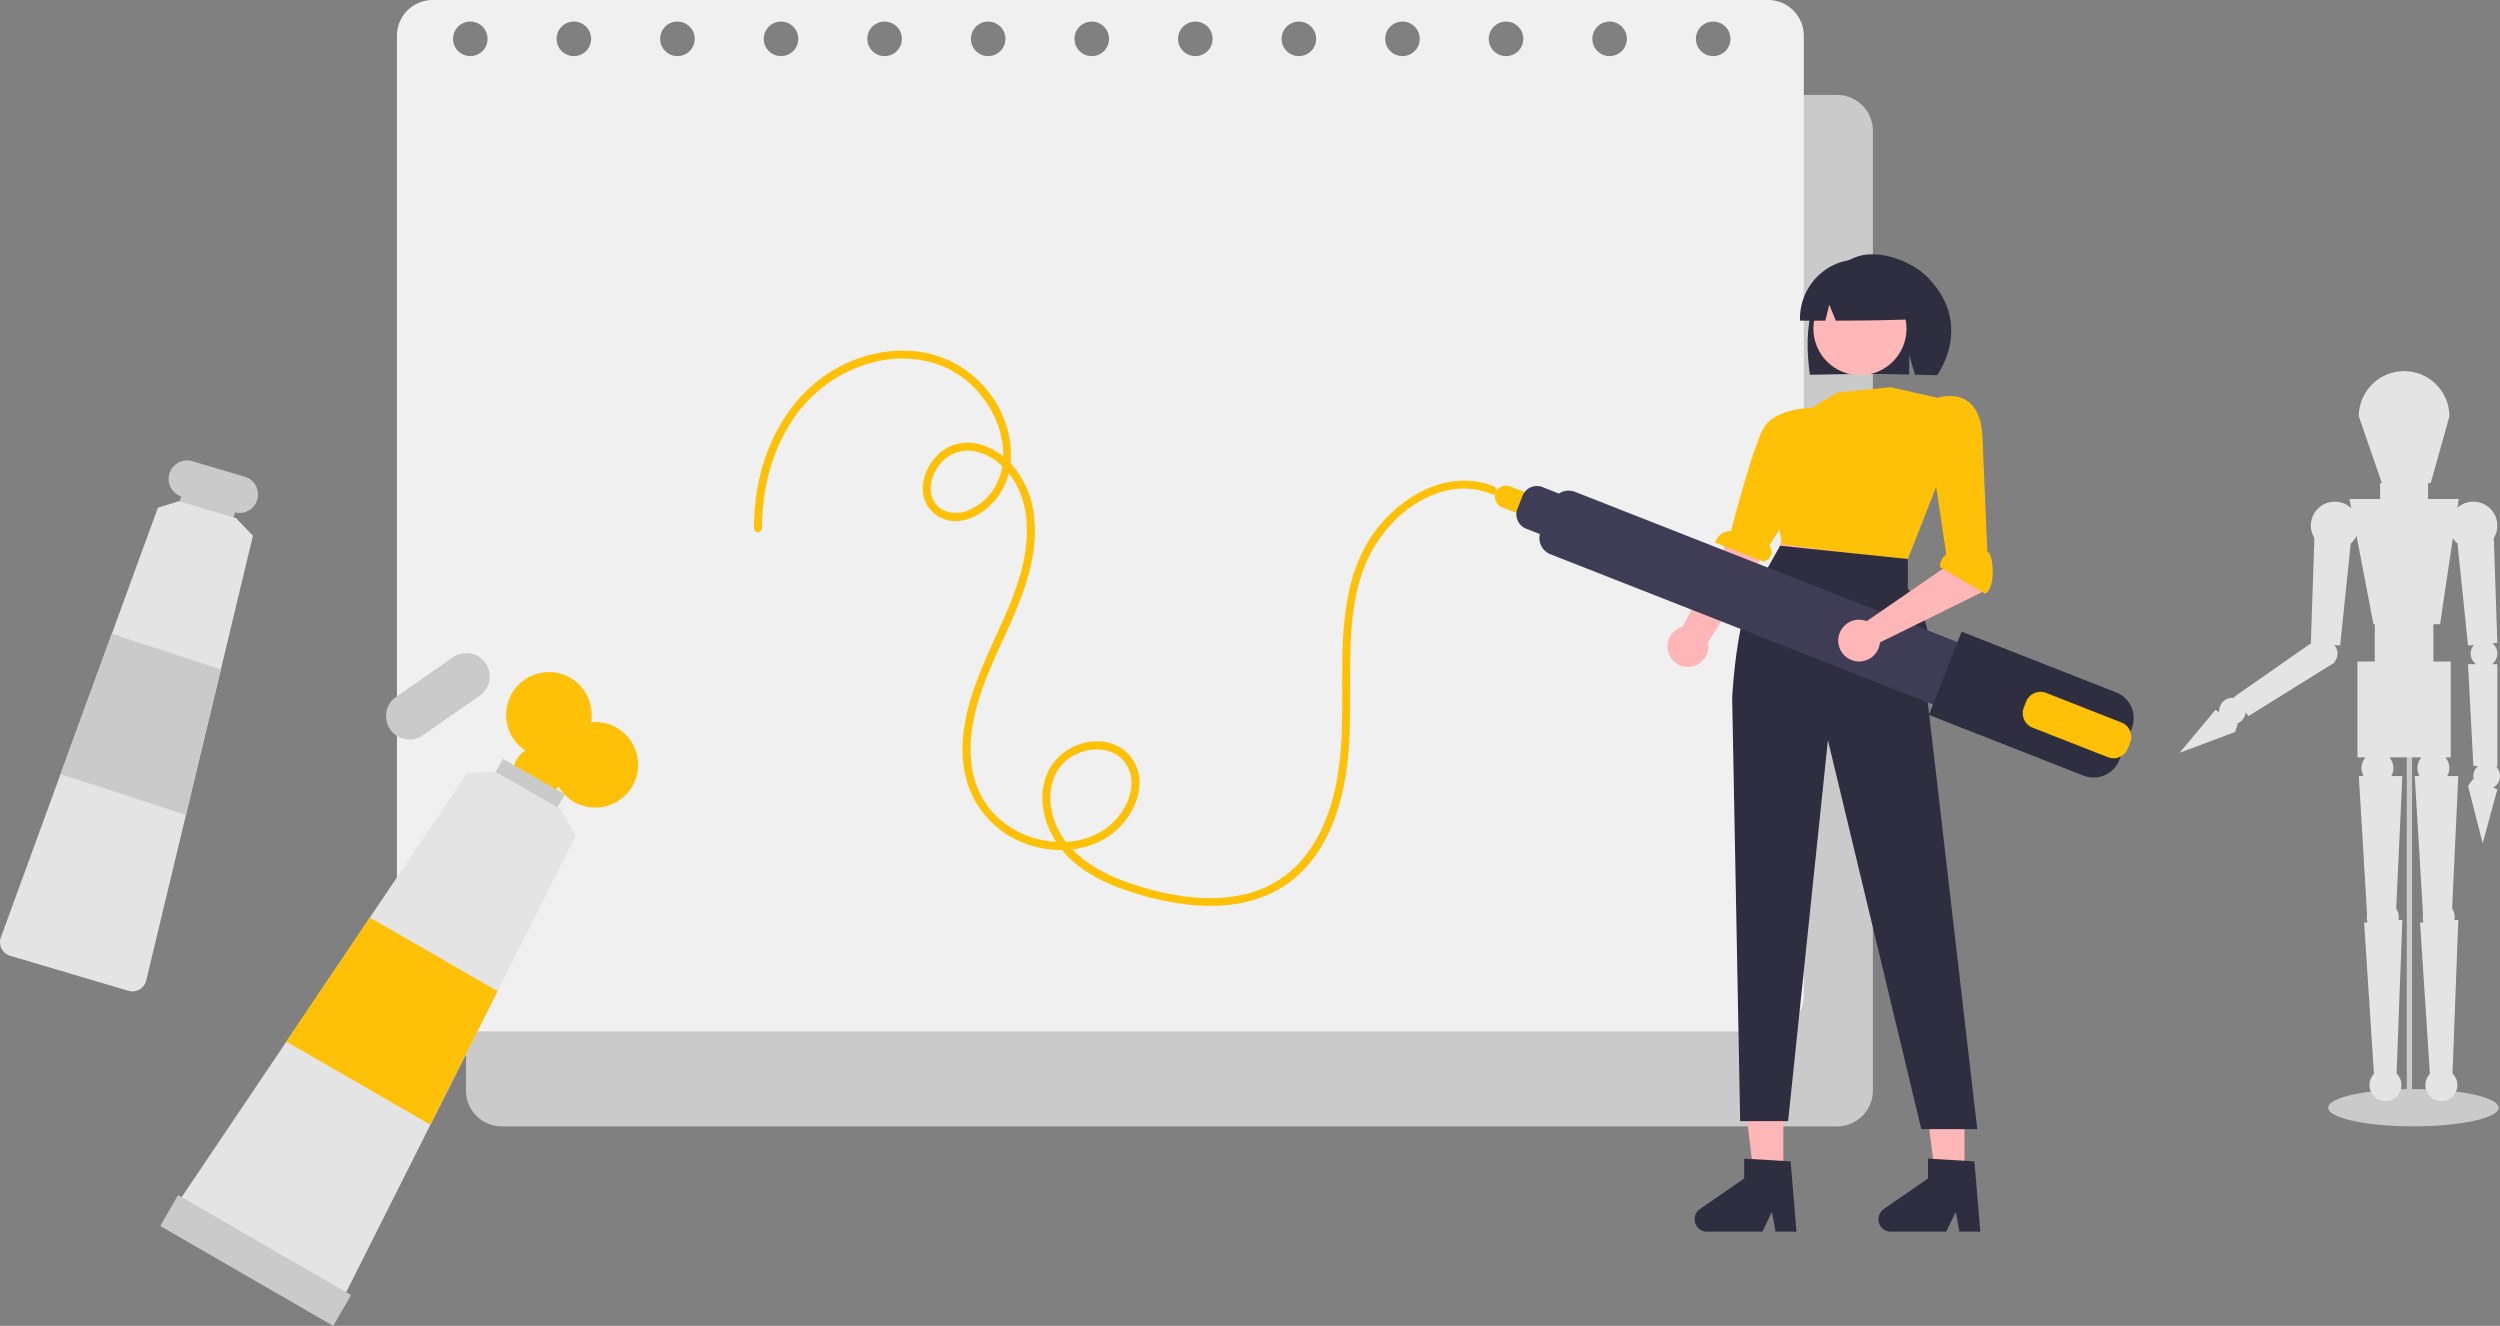 <svg xmlns="http://www.w3.org/2000/svg" data-name="Layer 1" width="938.457" height="497.706" viewBox="0 0 938.457 497.706" xmlns:xlink="http://www.w3.org/1999/xlink"><rect x="0" y="0" width="938.457" height="497.706" fill="#808080" stroke="none"/><path d="M820.385,236.787H319.117A13.426,13.426,0,0,0,305.691,250.213V610.542a13.426,13.426,0,0,0,13.426,13.426H820.385a13.426,13.426,0,0,0,13.426-13.426V250.213A13.426,13.426,0,0,0,820.385,236.787Zm-487.154,21.06a6.48,6.48,0,1,1,6.48-6.48A6.48,6.48,0,0,1,333.231,257.847Zm38.88,0a6.48,6.48,0,1,1,6.48-6.48A6.48,6.48,0,0,1,372.111,257.847Zm38.88,0a6.48,6.48,0,1,1,6.48-6.48A6.48,6.48,0,0,1,410.991,257.847Zm38.88,0a6.48,6.48,0,1,1,6.48-6.48A6.48,6.48,0,0,1,449.871,257.847Zm38.88,0a6.48,6.48,0,1,1,6.48-6.48A6.48,6.48,0,0,1,488.751,257.847Zm38.88,0a6.48,6.48,0,1,1,6.48-6.48A6.48,6.48,0,0,1,527.631,257.847Zm38.88,0a6.48,6.48,0,1,1,6.48-6.48A6.48,6.48,0,0,1,566.511,257.847Zm38.88,0a6.48,6.48,0,1,1,6.48-6.48A6.48,6.48,0,0,1,605.391,257.847Zm38.88,0a6.48,6.48,0,1,1,6.48-6.48A6.48,6.48,0,0,1,644.271,257.847Zm38.88,0a6.48,6.48,0,1,1,6.48-6.48A6.48,6.48,0,0,1,683.151,257.847Zm38.88,0a6.48,6.48,0,1,1,6.48-6.48A6.48,6.48,0,0,1,722.031,257.847Zm38.88,0a6.48,6.48,0,1,1,6.48-6.48A6.48,6.48,0,0,1,760.911,257.847Zm38.88,0a6.48,6.48,0,1,1,6.48-6.48A6.48,6.48,0,0,1,799.791,257.847Z" transform="translate(-130.771 -201.147)" fill="#cacaca"/><path d="M794.465,201.147H293.197A13.426,13.426,0,0,0,279.771,214.573V574.902a13.426,13.426,0,0,0,13.426,13.426H794.465a13.426,13.426,0,0,0,13.426-13.426V214.573A13.426,13.426,0,0,0,794.465,201.147Zm-487.154,21.06a6.48,6.48,0,1,1,6.48-6.48A6.48,6.48,0,0,1,307.311,222.207Zm38.88,0a6.48,6.48,0,1,1,6.48-6.48A6.48,6.48,0,0,1,346.191,222.207Zm38.88,0a6.48,6.48,0,1,1,6.48-6.48A6.48,6.48,0,0,1,385.071,222.207Zm38.88,0a6.48,6.48,0,1,1,6.48-6.48A6.48,6.48,0,0,1,423.951,222.207Zm38.88,0a6.48,6.48,0,1,1,6.48-6.48A6.48,6.48,0,0,1,462.831,222.207Zm38.88,0a6.48,6.48,0,1,1,6.48-6.48A6.48,6.48,0,0,1,501.711,222.207Zm38.88,0a6.48,6.48,0,1,1,6.48-6.48A6.48,6.48,0,0,1,540.591,222.207Zm38.88,0a6.48,6.48,0,1,1,6.48-6.48A6.48,6.48,0,0,1,579.471,222.207Zm38.88,0a6.48,6.48,0,1,1,6.48-6.48A6.48,6.48,0,0,1,618.351,222.207Zm38.88,0a6.48,6.48,0,1,1,6.48-6.48A6.48,6.48,0,0,1,657.231,222.207Zm38.88,0a6.48,6.48,0,1,1,6.48-6.48A6.48,6.48,0,0,1,696.111,222.207Zm38.88,0a6.48,6.48,0,1,1,6.48-6.48A6.48,6.48,0,0,1,734.991,222.207Zm38.88,0a6.48,6.48,0,1,1,6.48-6.48A6.48,6.48,0,0,1,773.871,222.207Z" transform="translate(-130.771 -201.147)" fill="#f0f0f0"/><path d="M416.828,399.459c-.027-14.297,3.521-28.803,11.546-40.762a51.664,51.664,0,0,1,33.432-22.25,41.831,41.831,0,0,1,20.084,1.166,36.298,36.298,0,0,1,15.381,9.888c8.042,8.596,13.002,22.314,8.337,33.76a21.072,21.072,0,0,1-11.994,11.723c-4.799,1.659-10.714.375-12.778-4.756-1.769-4.399.078-9.688,3.031-13.125a13.421,13.421,0,0,1,14.39-4.155c6.318,1.788,11.3,6.934,14.282,12.619,3.467,6.608,4.191,14.423,3.462,21.753-1.606,16.157-9.961,30.538-16.111,45.246-5.717,13.671-10.471,29.489-6.071,44.223a35.83,35.83,0,0,0,25.413,24.144c11.349,3.043,24.626.879,32.686-8.201,3.801-4.282,6.576-9.852,6.614-15.67a15.315,15.315,0,0,0-7.568-13.504c-9.821-5.495-23.083.154-27.197,10.204-2.518,6.151-2.041,13.222.335,19.338A35.728,35.728,0,0,0,536.46,526.807c5.744,4.267,12.454,7.104,19.233,9.274a109.365,109.365,0,0,0,21.692,4.709c14.06,1.499,28.733-.846,39.753-10.267,9.693-8.287,15.029-20.555,17.743-32.772,3.15-14.176,2.676-28.654,2.706-43.078.031-15.371.42-32.149,7.825-46.044,5.823-10.926,16.115-20.491,28.4-23.349a27.515,27.515,0,0,1,16.996,1.398c1.778.746,2.554-2.156.798-2.893-11.805-4.951-24.796-1.067-34.542,6.47a53.124,53.124,0,0,0-12.871,14.452,61.782,61.782,0,0,0-7.377,20.259c-5.684,28.985,3.105,60.277-10.135,87.826a47.669,47.669,0,0,1-10.797,14.848,40.534,40.534,0,0,1-18.328,9.315c-14.369,3.258-29.957.167-43.632-4.624-13.108-4.593-26.209-13.209-28.556-27.956-.967-6.078.404-12.872,5.043-17.185a17.953,17.953,0,0,1,14.659-4.526,12.213,12.213,0,0,1,10.302,10.111c.934,5.71-1.856,11.653-5.575,15.837-8.166,9.187-21.815,10.475-32.892,6.444a33.946,33.946,0,0,1-14.15-9.713,33.446,33.446,0,0,1-7.477-18.977c-1.297-15.729,5.505-30.857,11.895-44.804,6.51-14.209,13.504-29.812,11.853-45.838a35.366,35.366,0,0,0-7.746-19.383c-4.103-4.905-9.93-8.589-16.421-8.995a16.009,16.009,0,0,0-13.709,6.368c-3.07,3.923-4.863,9.28-3.558,14.226a12.191,12.191,0,0,0,11.598,8.808c5.739.101,11.203-3.339,14.879-7.524,8.309-9.459,7.503-23.458,2.115-34.158a40.361,40.361,0,0,0-29.548-21.765c-13.377-2.076-27.307,2.051-38.024,10.17-11.415,8.648-18.826,21.617-22.302,35.37a83.584,83.584,0,0,0-2.483,20.618,1.501,1.501,0,0,0,3,0Z" transform="translate(-130.771 -201.147)" fill="#ffc107"/><ellipse cx="905.957" cy="415.82" rx="32" ry="7" fill="#cacaca"/><rect x="903.457" y="278.962" width="2" height="132.689" fill="#cacaca"/><path d="M962.397,467.642l1.43.865a4.968,4.968,0,0,1,5.784-5.37l-.261-.343,29.114-20.304-.235-.021,1.321-39.321.002 0a8.989,8.989,0,0,1,13.838-11.228l-.661-3.452h11.5v-6h.654l-8.654-25a17,17,0,0,1,34,0l-7,25-1,.056v5.944h11.5l-.491,3.297a8.988,8.988,0,0,1,13.668,11.382l.002-0,1.321,39.321-1.826.166a4.949,4.949,0,0,1-.201,7.834h2.027v38.524l-.431-.018a4.968,4.968,0,0,1-1.097,7.816l1.527.679-5.5,20.248-5.5-21.543,2-2.705.115.051a4.921,4.921,0,0,1,1.646-4.832l-1.761-.074-2-38.146h3.027a4.937,4.937,0,0,1-.841-7.199l-2.187.199-3.955-38.26.004-.001a9.037,9.037,0,0,1-1.734-2.072l-4.815,32.333h-2.5v14h6.5v36h-2.037a5.969,5.969,0,0,1,.728,7h4.152l-2.312,49.735a5.924,5.924,0,0,1,.868,4.34l1.444-.103-2.168,57.723a6.001,6.001,0,1,1-8.495.148l-3.68-56.843,1.314-.094a5.89,5.89,0,0,1-.208-3.014l-.001 0-3.105-51.892h1.81a5.969,5.969,0,0,1,.728-7h-12.074a5.969,5.969,0,0,1,.728,7h4.152l-2.312,49.735a5.924,5.924,0,0,1,.868,4.34l1.444-.103-2.168,57.723a6.001,6.001,0,1,1-8.495.148l-3.68-56.843,1.314-.094a5.89,5.89,0,0,1-.208-3.014l-.001 0-3.105-51.892h1.81a5.969,5.969,0,0,1,.728-7h-3.037v-36h6.5v-14h-.5l-6.355-33.189a9.015,9.015,0,0,1-2.194,2.929l.004.001-3.955,38.26-2.187-.199a4.911,4.911,0,0,1,.067,6.322l.131.188-.841.524c-.066.055-.129.114-.198.165h-.067l-31.326,19.491-1.068-1.402a4.923,4.923,0,0,1-3.021,4.114l.108.065-1.074,3.188-20.817,7.812Z" transform="translate(-130.771 -201.147)" fill="#e4e4e4"/><rect x="198.095" y="387.97" width="21.104" height="6.665" transform="translate(-11.11 -244.278) rotate(16.491)" fill="#cacaca"/><path d="M222.679,380.105l-19.71-5.83a6.937,6.937,0,0,0-4.2,13.22,1.991,1.991,0,0,0,.26.09l19.71,5.84a1.225,1.225,0,0,0,.26.06h.01a6.939,6.939,0,0,0,3.67-13.38Z" transform="translate(-130.771 -201.147)" fill="#cacaca"/><path d="M219.389,395.644l-.94-.28-20.24-5.99-.29-.09-7.87,2.43-17.31,47.37-19.24,52.64-22.38,61.24a5.225,5.225,0,0,0,.22,4.24,5.322,5.322,0,0,0,3.26,2.74l44.36,13.13a5.343,5.343,0,0,0,6.7-3.87l14.91-62.15,13.11-54.63,12-50.01.04-.15Z" transform="translate(-130.771 -201.147)" fill="#e4e4e4"/><path d="M354.253,472.183c-.537,0-1.068.029-1.592.08A16.056,16.056,0,1,0,328.004,482.906a9.363,9.363,0,1,0,12.425,13.491,16.056,16.056,0,1,0,13.824-24.214Z" transform="translate(-130.771 -201.147)" fill="#ffc107"/><rect x="315.752" y="492.121" width="26.719" height="8.438" transform="translate(159.903 -299.105) rotate(29.847)" fill="#cacaca"/><path d="M313.028,450.064a8.798,8.798,0,0,0-12.23-2.18l-21.35,14.87a8.788,8.788,0,0,0,10.05,14.42l21.35-14.87A8.808,8.808,0,0,0,313.028,450.064Z" transform="translate(-130.771 -201.147)" fill="#cacaca"/><path d="M341.079,504.824l-1.08-.62-23.17-13.29-.35-.2-10.39.7-36.46,54.16-31.35,46.57-42.58,63.25a6.758,6.758,0,0,0,2.25,9.61l50.8,29.15a6.739,6.739,0,0,0,9.39-2.81l34.2-67.99,25.21-50.11,29.3-58.24.09-.17Z" transform="translate(-130.771 -201.147)" fill="#e4e4e4"/><rect x="189.25" y="667.619" width="74.982" height="13.386" transform="translate(236.762 -224.177) rotate(30)" fill="#cacaca"/><path d="M811.312,316.093c2.591-8.257,8.482-15.83,16.63-18.621,8.148-2.791,20.08,1.461,26.206,7.566C865.354,316.206,865.698,329.877,858,342c-1.531-.081-6.815-.141-8.365-.199l-2.192-7.307v7.235c-12.097-.374-24.69-.14-37.291.102C809.022,333.248,808.722,324.35,811.312,316.093Z" transform="translate(-130.771 -201.147)" fill="#2f2e41"/><path d="M757.423,447.026a7.634,7.634,0,0,1,4.934-10.615l32.558-61.433,13.142,10.143-36.136,57.197a7.675,7.675,0,0,1-14.498,4.707Z" transform="translate(-130.771 -201.147)" fill="#ffb6b6"/><polygon points="669.434 441.403 658.4 441.403 653.151 398.845 669.436 398.846 669.434 441.403" fill="#ffb6b6"/><polygon points="737.434 441.403 726.4 441.403 721.151 398.845 737.436 398.846 737.434 441.403" fill="#ffb6b6"/><polygon points="713.671 199.347 716.171 205.847 715.671 212.347 667.671 206.347 669.171 200.847 674.671 194.347 713.671 199.347" fill="#ffb6b6"/><circle cx="698.201" cy="123.378" r="17.475" fill="#ffb7b7"/><path d="M810.443,354.494l10-6,20-2,17.677,4-.177,32.5L846.729,411.514l-47-6-1.786-10.06s-13-17.461,1-27.461Z" transform="translate(-130.771 -201.147)" fill="#ffc107"/><path d="M846.943,410.994v11.106s13,16.894,6,29.894L873,625H852L816.943,478.994,802,622H784l-3-159s1.943-41.006,12.943-48.006L799,406Z" transform="translate(-130.771 -201.147)" fill="#2f2e41"/><path d="M816.965,301.77a21.949,21.949,0,0,1,33.371,19.156c-9.768.449-20.029.566-30.434.586l-2.459-6.018-1.45,6.023q-4.756-0-9.529-.013A22.411,22.411,0,0,1,816.965,301.77Z" transform="translate(-130.771 -201.147)" fill="#2f2e41"/><path d="M702.424,394.621l-7.811-3.068a4.196,4.196,0,1,1,3.068-7.811l7.811,3.068a4.196,4.196,0,0,1-3.068,7.811Z" transform="translate(-130.771 -201.147)" fill="#ffc107"/><path d="M876.359,446.408,722.001,385.781a6.579,6.579,0,0,0-6.029.637l-6.178-2.426a5.771,5.771,0,0,0-7.481,3.262l-1.917,4.879a5.771,5.771,0,0,0,3.262,7.481l5.138,2.018a6.581,6.581,0,0,0,4.001,7.582l154.358,60.627a6.597,6.597,0,0,0,8.552-3.728l4.381-11.153A6.597,6.597,0,0,0,876.359,446.408Z" transform="translate(-130.771 -201.147)" fill="#3f3d56"/><path d="M912.868,492.305l-58.03-22.793L867.109,438.267l58.03,22.793a10.399,10.399,0,0,1,5.87,13.464l-4.678,11.91A10.399,10.399,0,0,1,912.868,492.305Z" transform="translate(-130.771 -201.147)" fill="#2f2e41"/><path d="M922.024,485.382l-28.272-11.105a5.799,5.799,0,0,1-3.274-7.511l.877-2.232a5.799,5.799,0,0,1,7.51-3.275l28.272,11.105a5.799,5.799,0,0,1,3.274,7.511l-.877,2.232A5.799,5.799,0,0,1,922.024,485.382Z" transform="translate(-130.771 -201.147)" fill="#ffc107"/><path d="M830.32,433.957a7.861,7.861,0,0,1,1.183.366l30.507-20.999-.698-8.97,13.4-2.823,2.779,15.76a5.974,5.974,0,0,1-3.241,6.396L836.46,442.322a7.839,7.839,0,1,1-6.14-8.366Z" transform="translate(-130.771 -201.147)" fill="#ffb6b6"/><polygon points="186.777 372.097 161.567 422.207 107.507 390.997 138.857 344.427 186.777 372.097" fill="#ffc107"/><polygon points="82.907 251.277 69.797 305.907 22.727 290.577 41.967 237.937 82.907 251.277" fill="#cacaca"/><path d="M859,414l17,10c4-2,3.227-14.97.784-15.73l-1.842-43.276c-1-20-16.823-14.5-16.823-14.5l-7.177,1.5,5,21L861.374,409.228A5.984,5.984,0,0,0,859,414Z" transform="translate(-130.771 -201.147)" fill="#ffc107"/><path d="M810.831,354.22s-13.728.216-18.018,7.605c-3.435,5.915-9.855,29.51-12.28,38.691a5.997,5.997,0,0,0-5.934,4.341L793,412c4-2,2.89-4.772,1.876-6.206l6.853-10.279,8-4,3.318-35.399Z" transform="translate(-130.771 -201.147)" fill="#ffc107"/><path d="M805.141,663.5h-7.829l-1.397-7.392L792.335,663.5H771.57a4.668,4.668,0,0,1-2.652-8.509L785.5,643.539v-7.473l17.441,1.041Z" transform="translate(-130.771 -201.147)" fill="#2f2e41"/><path d="M874.141,663.5h-7.829l-1.397-7.392L861.335,663.5H840.57a4.668,4.668,0,0,1-2.652-8.509L854.5,643.539v-7.473l17.441,1.041Z" transform="translate(-130.771 -201.147)" fill="#2f2e41"/></svg>